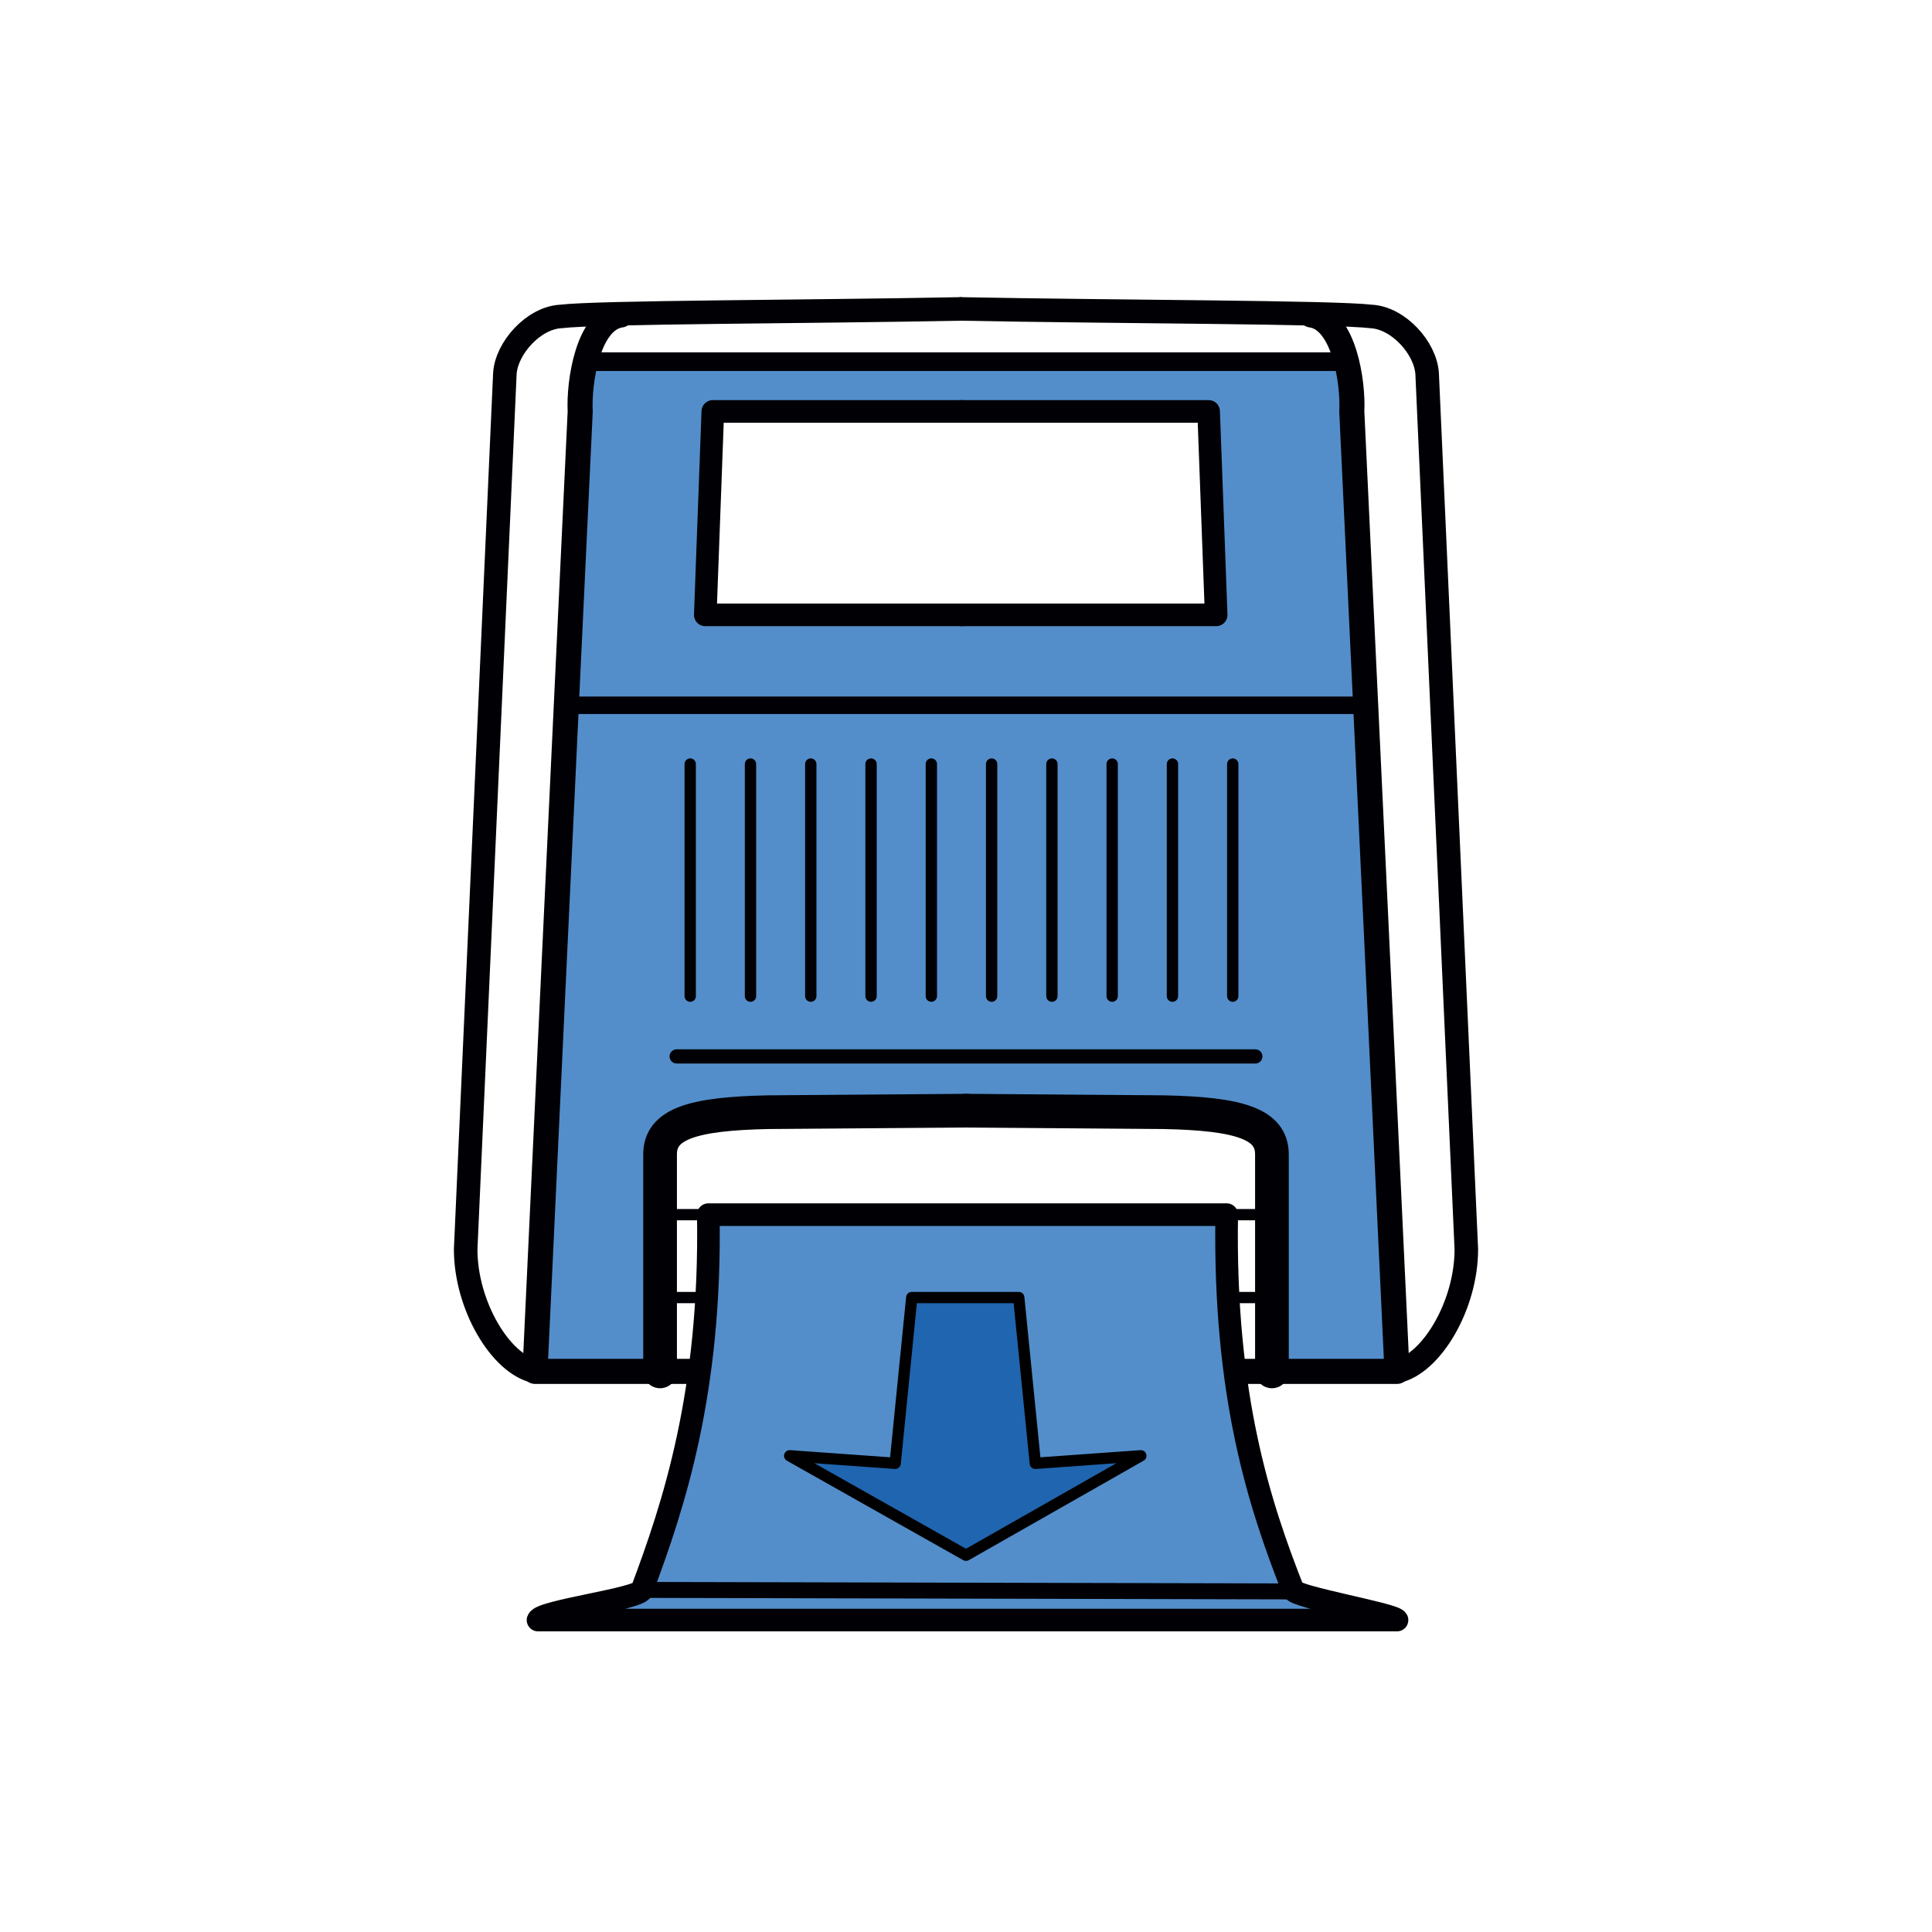 <?xml version="1.0" encoding="utf-8"?>
<!-- Generator: Adobe Illustrator 19.0.0, SVG Export Plug-In . SVG Version: 6.00 Build 0)  -->
<svg version="1.1" id="Слой_1" xmlns="http://www.w3.org/2000/svg" xmlns:xlink="http://www.w3.org/1999/xlink" x="0px" y="0px"
	 viewBox="0 0 128.2 128.2" style="enable-background:new 0 0 128.2 128.2;" xml:space="preserve">
<style type="text/css">
	.st0{fill-rule:evenodd;clip-rule:evenodd;fill:#538ECB;}
	
		.st1{fill-rule:evenodd;clip-rule:evenodd;fill:none;stroke:#010005;stroke-width:0.75;stroke-linecap:round;stroke-linejoin:round;stroke-miterlimit:22.926;}
	
		.st2{fill-rule:evenodd;clip-rule:evenodd;fill:none;stroke:#010005;stroke-width:1.562;stroke-linecap:round;stroke-linejoin:round;stroke-miterlimit:22.926;}
	
		.st3{fill-rule:evenodd;clip-rule:evenodd;fill:none;stroke:#010005;stroke-width:1.5;stroke-linecap:round;stroke-linejoin:round;stroke-miterlimit:22.926;}
	
		.st4{fill-rule:evenodd;clip-rule:evenodd;fill:none;stroke:#010005;stroke-width:2.236;stroke-linecap:round;stroke-linejoin:round;stroke-miterlimit:22.926;}
	
		.st5{fill-rule:evenodd;clip-rule:evenodd;fill:none;stroke:#010005;stroke-width:1.157;stroke-linecap:round;stroke-linejoin:round;stroke-miterlimit:22.926;}
	
		.st6{fill-rule:evenodd;clip-rule:evenodd;fill:none;stroke:#010005;stroke-width:1.238;stroke-linecap:round;stroke-linejoin:round;stroke-miterlimit:22.926;}
	
		.st7{fill-rule:evenodd;clip-rule:evenodd;fill:none;stroke:#010005;stroke-width:0.752;stroke-linecap:round;stroke-linejoin:round;stroke-miterlimit:22.926;}
	
		.st8{fill-rule:evenodd;clip-rule:evenodd;fill:none;stroke:#010005;stroke-width:1.664;stroke-linecap:round;stroke-linejoin:round;stroke-miterlimit:22.926;}
	
		.st9{fill-rule:evenodd;clip-rule:evenodd;fill:#538ECB;stroke:#010005;stroke-width:1.5;stroke-linecap:round;stroke-linejoin:round;stroke-miterlimit:22.926;}
	
		.st10{fill-rule:evenodd;clip-rule:evenodd;fill:none;stroke:#010005;stroke-width:0.941;stroke-linecap:round;stroke-linejoin:round;stroke-miterlimit:22.926;}
	
		.st11{fill-rule:evenodd;clip-rule:evenodd;fill:#2065AF;stroke:#000000;stroke-width:0.75;stroke-linecap:round;stroke-linejoin:round;stroke-miterlimit:22.926;}
	
		.st12{fill-rule:evenodd;clip-rule:evenodd;fill:none;stroke:#010005;stroke-width:1.058;stroke-linecap:round;stroke-linejoin:round;stroke-miterlimit:22.926;}
</style>
<path class="st0" d="M46.8,40.8l0.5-13.4l16.5,0l16.5,0l0.5,13.4l-17,0L46.8,40.8L46.8,40.8z M64.1,73.7l13.1,0.1
	c5.1,0.1,7.2,0.8,7.2,2.8c0,1.5,0,2.9,0,4c0,2.3,0,3.9,0,5.5c0,1.6,0,3.1,0,4.9l8.3,0c-2.4-51.2,0,0-3-63.7c0-0.8-0.1-2.1-0.4-3.3
	l-50.5,0c-0.3,1.2-0.4,2.5-0.4,3.3c-3,63.7-0.6,12.5-3,63.7l8.3,0c0-1.9,0-3.3,0-5c0-1.5,0-3.2,0-5.5c0-1.2,0-2.5,0-4
	c0-2,2.1-2.7,7.2-2.8L64.1,73.7z"/>
<line class="st1" x1="84.4" y1="80.6" x2="43.8" y2="80.6"/>
<path class="st2" d="M35.5,91c-2.3-0.5-4.6-4.4-4.6-8.1c2.6-58.1,0,0,2.6-58.1c0.1-1.7,1.9-3.7,3.7-3.8c2.5-0.3,16.4-0.3,26.5-0.5"
	/>
<polyline class="st3" points="63.8,40.8 46.8,40.8 47.3,27.3 63.8,27.3 "/>
<line class="st1" x1="84.4" y1="86.1" x2="43.8" y2="86.1"/>
<path class="st2" d="M92.7,91c2.3-0.5,4.6-4.4,4.6-8.1c-2.6-58.1,0,0-2.6-58.1c-0.1-1.7-1.9-3.7-3.7-3.8c-2.5-0.3-17-0.3-27.2-0.5"
	/>
<path class="st4" d="M84.4,91c0-4.5,0-6.7,0-14.4c0-2-2.1-2.7-7.2-2.8l-13.1-0.1"/>
<polyline class="st3" points="63.8,40.8 80.7,40.8 80.2,27.3 63.8,27.3 "/>
<line class="st5" x1="89.8" y1="46.8" x2="37.8" y2="46.8"/>
<line class="st6" x1="89.3" y1="24" x2="38.9" y2="24"/>
<path class="st7" d="M45.8,66.1l0-15.4 M81.8,66.1l0-15.4 M49.8,66.1c0-5.1,0-10.3,0-15.4 M53.8,66.1c0-5.1,0-10.3,0-15.4
	 M57.8,66.1c0-5.1,0-10.3,0-15.4 M61.8,66.1c0-5.1,0-10.3,0-15.4 M65.8,66.1c0-5.1,0-10.3,0-15.4 M69.8,66.1c0-5.1,0-10.3,0-15.4
	 M73.8,66.1c0-5.1,0-10.3,0-15.4 M77.8,66.1c0-5.1,0-10.3,0-15.4"/>
<path class="st4" d="M43.8,91c0-4.5,0-6.7,0-14.4c0-2,2.1-2.7,7.2-2.8l13.1-0.1"/>
<path class="st8" d="M64.1,91l-28.6,0c2.4-51.2,0,0,3-63.7c-0.1-1.9,0.5-6.1,2.7-6.4"/>
<path class="st8" d="M64.1,91l28.6,0c-2.4-51.2,0,0-3-63.7c0.1-1.9-0.5-6.1-2.7-6.4"/>
<path class="st9" d="M64.1,107.5H35.7c0.2-0.6,6.7-1.4,6.9-2c2.1-5.6,4.6-13.1,4.4-24.9c5.9,0,11.3,0,17.2,0s11.3,0,17.2,0
	c-0.2,12.1,2.2,19.3,4.4,24.9c0.2,0.5,6.7,1.6,6.9,2H64.1z"/>
<line class="st10" x1="83.3" y1="70.1" x2="44.9" y2="70.1"/>
<polygon class="st11" points="64.1,103.2 52.4,96.6 59.4,97.1 60.5,86.1 64.1,86.1 67.6,86.1 68.7,97.1 75.7,96.6 "/>
<line class="st12" x1="85.7" y1="105.6" x2="42.6" y2="105.5"/>
</svg>
